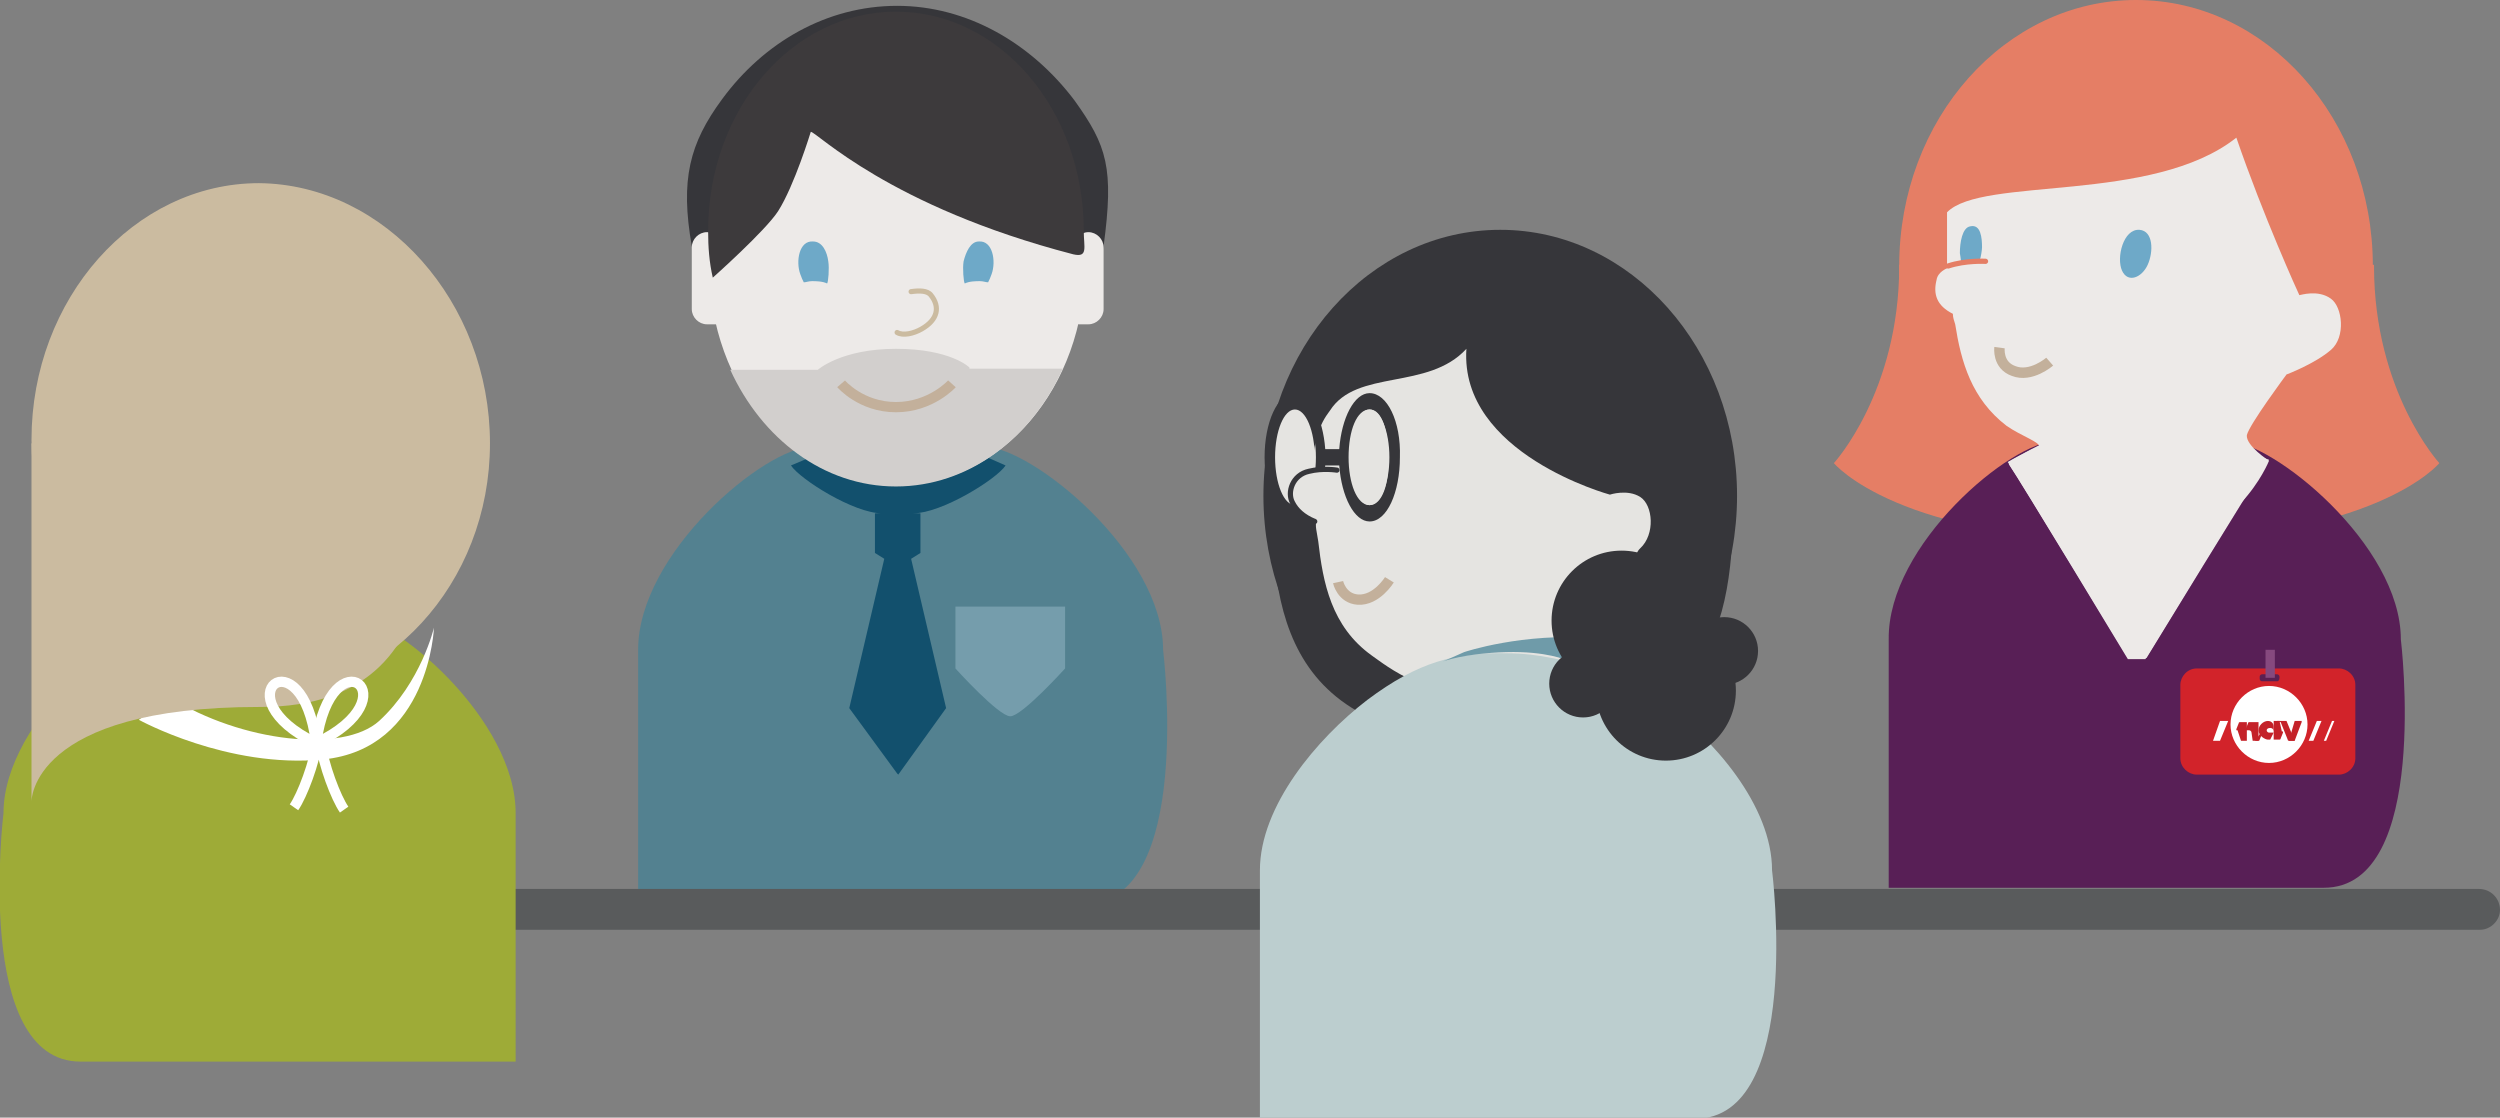 <?xml version="1.0" encoding="utf-8"?>
<!-- Generator: Adobe Illustrator 19.1.0, SVG Export Plug-In . SVG Version: 6.00 Build 0)  -->
<svg version="1.1" id="Layer_1" xmlns="http://www.w3.org/2000/svg" xmlns:xlink="http://www.w3.org/1999/xlink" x="0px" y="0px"
	 width="214.3px" height="95.8px" viewBox="0 0 214.3 95.8" style="enable-background:new 0 0 214.3 95.8;" xml:space="preserve">
<rect x="0" y="0" width="214.3" height="95.8" fill="#808080" stroke="none"/>
<style type="text/css">
	.st0{fill:#538190;}
	.st1{fill:#36363A;}
	.st2{fill:#759DAC;}
	.st3{fill:#12506D;}
	.st4{fill:#EDEAE8;}
	.st5{fill:#3D3A3C;}
	.st6{fill:#D2CFCD;}
	.st7{fill:none;stroke:#C3B09B;stroke-width:0.879;stroke-miterlimit:10;}
	.st8{fill:#6EA9C8;}
	.st9{fill:#EDEAE8;stroke:#CBBBA0;stroke-width:0.44;stroke-linecap:round;stroke-miterlimit:10;}
	.st10{fill:#595B5C;}
	.st11{fill:#9EAB37;}
	.st12{fill:#CBBBA0;}
	.st13{fill:none;stroke:#CBBBA0;stroke-width:0.441;stroke-linecap:round;stroke-miterlimit:10;}
	.st14{fill:#FFFFFF;}
	.st15{fill:none;stroke:#FFFFFF;stroke-width:0.882;stroke-miterlimit:10;}
	.st16{fill:#E5E4E1;}
	.st17{fill:none;stroke:#C3B09B;stroke-width:0.882;stroke-miterlimit:10;}
	.st18{fill:#BCCECF;}
	.st19{fill:#6F9BA9;}
	.st20{fill:#E5E4E1;stroke:#36363A;stroke-width:0.445;stroke-linecap:round;stroke-miterlimit:10;}
	.st21{fill:#E57E65;}
	.st22{fill:#581F56;}
	.st23{fill:none;stroke:#C3B09B;stroke-width:0.896;stroke-miterlimit:10;}
	.st24{fill:none;stroke:#E57E65;stroke-width:0.448;stroke-linecap:round;stroke-miterlimit:10;}
	.st25{fill:#D2232A;}
	.st26{fill:#C42229;}
	.st27{fill:#5B2052;}
	.st28{fill:#86497E;}
</style>
<g>
	<g>
		<path class="st0" d="M69.6,38.3H77h7.4c4,0,15.3,9.1,15.3,17.4c0,0,2.7,21.8-6.8,21.8s-38.2,0-38.2,0V55.7
			C54.7,47.4,65.6,38.3,69.6,38.3"/>
		<g>
			<g>
				<path class="st1" d="M94.6,21.1c-0.9,6-8.9,9.2-17.7,9.2c-8.7,0-16.8-4.8-17.6-9.2c-1-5.7-0.2-8.8,2.6-12.6c3.6-4.9,9-8,15-8
					c6,0,11.5,3.2,15.2,8.1C94.9,12.5,95.5,14.4,94.6,21.1"/>
				<g id="NAV-ansatt_9_">
					<path class="st2" d="M81.8,52h9.5v5.3c0,0-3.7,4.1-4.7,4.1s-4.7-4.1-4.7-4.1V52z"/>
					<path class="st3" d="M82.8,38.4l-5.9,2.2l-6.5-1.8l-2.6,1.1c0.8,1.2,5.4,4.1,7.8,4.1L75,44v3.4l0.8,0.5l-3,12.8l4.1,5.6
						l0.1,0.1l4.1-5.7l-3-12.8l0.8-0.5V44l-0.6,0c2.4,0,7.1-2.9,7.9-4.1L82.8,38.4z"/>
					<path class="st4" d="M92.5,27.8h0.8c0.7,0,1.3-0.6,1.3-1.3v-5.3c0-0.7-0.6-1.3-1.3-1.3h0c-0.7,0-1.3,0.6-1.3,1.3v6.1
						C92,27.5,92.2,27.8,92.5,27.8"/>
					<path class="st4" d="M61.4,27.8h-0.8c-0.7,0-1.3-0.6-1.3-1.3v-5.3c0-0.7,0.6-1.3,1.3-1.3l0,0c0.7,0,1.3,0.6,1.3,1.3v6.1
						C61.9,27.5,61.7,27.8,61.4,27.8"/>
					<path class="st4" d="M93,22.8c0,10.4-7.2,18.8-16.1,18.8c-8.9,0-16.1-8.4-16.1-18.8c0-10.4,7.2-18.8,16.1-18.8
						C85.8,4.1,93,12.5,93,22.8"/>
					<path class="st5" d="M92,21.8c1.3,0.3,0.9-0.6,0.9-2C92.9,9.4,85.7,1,76.8,1c-8.9,0-16.1,8.4-16.1,18.8c0,1.4,0.1,2.7,0.4,4
						c0,0,4.5-4,5.6-5.7c1.4-2.2,2.8-6.8,2.8-6.8C70,11.3,76.2,17.7,92,21.8"/>
					<path class="st6" d="M83.1,31.5c0,0-1.6-1.6-6.3-1.6c-4.7,0-6.7,1.8-6.7,1.8h-7.5c2.7,5.9,8,10,14.2,10
						c6.2,0,11.6-4.1,14.3-10.1H83.1z"/>
				</g>
			</g>
			<path class="st7" d="M72.1,32.9c0,0,1.7,2,4.7,2s4.8-2,4.8-2"/>
			<path class="st8" d="M69.7,20.7c-1.2-0.1-1.5,1.7-1.1,2.8c0.1,0.3,0.2,0.5,0.3,0.7c0.2,0,0.4-0.1,0.7-0.1c0.3,0,0.9,0,1.3,0.2
				c0.1-0.1,0.2-1.3,0.1-1.9C70.9,21.6,70.5,20.7,69.7,20.7z"/>
			<path class="st8" d="M83.9,20.7c1.2-0.1,1.5,1.7,1.1,2.8c-0.1,0.3-0.2,0.5-0.3,0.7c-0.2,0-0.4-0.1-0.7-0.1c-0.3,0-0.9,0-1.3,0.2
				c-0.1-0.1-0.2-1.3-0.1-1.9C82.8,21.6,83.2,20.7,83.9,20.7z"/>
			<path class="st9" d="M78.1,25c0.7-0.1,1.4-0.1,1.7,0.3c0.8,1,0.6,2.1-0.8,2.9c-0.7,0.4-1.6,0.6-2.1,0.3"/>
		</g>
	</g>
	<path class="st10" d="M212.6,79.7H13.8v-3.5h198.7c1,0,1.8,0.8,1.8,1.8v0C214.3,78.9,213.5,79.7,212.6,79.7z"/>
	<g>
		<path class="st11" d="M29.8,52.7h-7.3h-7.3c-3.9,0-14.9,8.9-14.9,17c0,0-2.6,21.3,6.6,21.3s37.3,0,37.3,0V69.8
			C44.3,61.7,33.7,52.7,29.8,52.7"/>
		<g>
			<path class="st12" d="M42,38c0,12.1-9,21.7-19.8,21.7c-10.8,0-19.5-9.8-19.5-22c0-12.1,8.8-22,19.5-22C33,15.8,42,25.9,42,38"/>
			<line class="st13" x1="38.9" y1="37" x2="35.6" y2="37.3"/>
			<path class="st14" d="M14.6,59.8c6.1,3.8,14.8,4.8,17.9,2c3.6-3.3,4.7-8,4.7-8s-0.4,10.4-9.5,11.3c-8.2,0.8-15.8-3.4-15.8-3.4
				L14.6,59.8z"/>
			<path class="st12" d="M2.7,38v30.7c0,0-0.1-8.1,19.5-8.1C41.8,60.7,35.6,38,35.6,38H2.7z"/>
			<g>
				<path class="st15" d="M27.1,63.7C18.8,59.7,25.9,54.2,27.1,63.7"/>
				<path class="st15" d="M27.1,63.7C35.5,59.7,28.4,54.2,27.1,63.7"/>
				<path class="st15" d="M27.2,63.5c-0.2,1.8-1.3,4.7-2,5.7"/>
				<path class="st15" d="M27.5,63.7c0.2,1.8,1.3,4.7,2,5.7"/>
			</g>
		</g>
	</g>
	<g>
		<g>
			<g>
				<path class="st1" d="M148.9,42.5c0,12.6-9.1,22.8-20.3,22.8s-20.3-10.2-20.3-22.8s9.1-22.8,20.3-22.8S148.9,29.9,148.9,42.5"/>
			</g>
		</g>
		<path class="st1" d="M109,40.5c0,10.5-0.1,23.1,19.8,23.1s-0.6-23.1-0.6-23.1H109z"/>
		<path class="st1" d="M148.6,40.5c0,10.5,0.1,23.1-19.8,23.1s0.6-23.1,0.6-23.1H148.6z"/>
		<path class="st16" d="M113,46.4c0.4,3.5,1.1,7.3,4.6,9.8c1.3,0.9,4.7,3.8,11.7,3.8c5.6,0,8.6-2.2,8.8-3c0.2-0.9,3.4-5.2,3.4-5.2
			s-2.2-3.6-0.9-4.8c1.3-1.2,1.1-3.7,0-4.4s-2.6-0.2-2.6-0.2s-12.9-3.5-12.3-12.5c-3.3,3.6-9.4,1.7-11.7,5.3c-0.1,0.2-1.9,2-1.4,6.7
			C113,46.4,112.6,44.1,113,46.4z"/>
		<path class="st4" d="M111.7,41.8"/>
		<path class="st4" d="M110.2,43.5"/>
		<path class="st1" d="M117.4,33.7c-1.3,0-2.4,2.1-2.6,4.8h-1.2c-0.2-2.7-1.3-4.8-2.6-4.8c-1.5,0-2.6,2.5-2.6,5.5
			c0,3,1.2,5.5,2.6,5.5c1.3,0,2.4-2.1,2.6-4.8h1.2c0.2,2.7,1.3,4.8,2.6,4.8c1.5,0,2.6-2.5,2.6-5.5C120.1,36.1,118.9,33.7,117.4,33.7
			z M111,43.3c-1.1,0-1.7-1.9-1.7-4.1c0-2.3,0.6-4.1,1.7-4.1c1.1,0,1.8,1.9,1.8,4.1C112.8,41.4,112.1,43.3,111,43.3z M117.4,43.3
			c-1.1,0-1.8-1.9-1.8-4.1c0-2.3,0.7-4.1,1.8-4.1c1.1,0,1.6,1.9,1.6,4.1C119.1,41.4,118.5,43.3,117.4,43.3z"/>
		<path class="st17" d="M119.1,49.7c0,0-1.1,1.8-2.7,1.7c-1.4-0.1-1.7-1.5-1.7-1.5"/>
		<circle class="st1" cx="147.8" cy="55.8" r="2.9"/>
		<polygon class="st1" points="141.4,51.9 135.7,55.4 140.8,59.2 143.7,54.5 		"/>
		<path class="st18" d="M129.2,55.9"/>
		<path class="st18" d="M117.2,60c-4.3,3.3-9.2,9.1-9.2,14.6v21.3c0,0,28,0,37.3,0s6.6-21.3,6.6-21.3c0-5.5-5-11.3-9.5-14.5
			c-2.1-1.5-8-4.1-13.2-4.1C124.8,55.9,121.6,56.7,117.2,60z"/>
		<path class="st19" d="M125.5,55.9c0,0,5-1.7,11.3-1.2c-0.7,1.8-2.5,1.9-2.5,1.9s-1.7-0.8-5.2-0.7c-3.6,0.1-5.4,0.8-5.4,0.8
			L125.5,55.9z"/>
		<circle class="st1" cx="142.8" cy="59.2" r="6"/>
		<circle class="st1" cx="139" cy="53.2" r="6"/>
		<circle class="st1" cx="135.7" cy="58.6" r="2.9"/>
		<ellipse class="st16" cx="111" cy="39.2" rx="1.7" ry="4.1"/>
		<ellipse class="st16" cx="117.4" cy="39.2" rx="1.7" ry="4.1"/>
		<path class="st20" d="M112.7,44.7c-1-0.4-1.6-1-1.9-1.6c-0.5-0.9,0-2.4,1.4-2.7c1.2-0.3,2.4-0.1,2.4-0.1"/>
	</g>
	<g>
		<path class="st21" d="M162.8,22.8c0,10.8-5.6,16.9-5.6,16.9s5.5,6.7,25.9,6.7s-0.6-23.7-0.6-23.7H162.8z"/>
		<path class="st21" d="M203.5,22.8c0,10.8,5.6,16.9,5.6,16.9s-5.5,6.7-25.9,6.7s0.6-23.7,0.6-23.7H203.5z"/>
		<path class="st21" d="M203.4,22.8c0,12.6-9.1,22.8-20.3,22.8s-20.3-10.2-20.3-22.8S171.9,0,183.1,0S203.4,10.2,203.4,22.8"/>
		<path class="st22" d="M176.3,37.8h7.3h7.3c3.9,0,14.9,8.9,14.9,17c0,0,2.6,21.3-6.6,21.3c-9.2,0-37.3,0-37.3,0V54.8
			C161.8,46.7,172.4,37.8,176.3,37.8"/>
		<path class="st4" d="M189.1,37.3c-0.7,0-5.9,2.2-5.9,2.2s-6.1-1.7-6.6-1.8c-0.5-0.1-4.4,2.1-4.4,2.1c0.9,1.3,10.2,16.7,10.2,16.7
			h1.5c0,0,9.5-15.6,10.4-16.9C194.3,39.6,189.9,37.3,189.1,37.3"/>
		<g>
			<path class="st4" d="M189.2,37.2c-0.7,0-6,2.2-6,2.2s-6.2-1.8-6.7-1.9c-0.5-0.1-4.4,2.1-4.4,2.1c0.9,1.3,10.3,16.8,10.3,16.8h1.6
				c0,0,9.6-15.7,10.5-17C194.4,39.5,189.9,37.2,189.2,37.2"/>
			<path class="st4" d="M199.8,25.6C199.7,25.6,199.7,25.6,199.8,25.6C199.7,25.6,199.7,25.6,199.8,25.6c-1.1-0.8-2.6-0.3-2.7-0.3
				l0,0c-0.1-0.2-3.1-6.8-5.4-13.5c-7.2,5.7-21.8,3.3-24.8,6.4c0,0.2,0,0.6,0,1c0,0.8,0,3.8,0,3.8s-0.8,0.3-0.9,1
				c-0.3,1.2,0,2.2,1.4,2.9c0,0.3,0.1,0.6,0.2,0.9c0.5,3.2,1.4,6.4,4.4,8.7c1.3,0.9,2.9,1.4,2.8,1.8c-0.8,0.2-2.6,1.3-2.6,1.3
				s3.6,7.2,11.5,7.2c0,0,0,0,0,0l0,0c7.9,0,10.8-7.3,10.8-7.3s-2-1.3-1.9-2.2c0.2-0.9,3.4-5.2,3.4-5.2s2.4-0.9,3.8-2.1
				C201.1,28.9,200.8,26.3,199.8,25.6z"/>
			<path class="st8" d="M183.4,19.7c1.2,0.1,1.2,1.9,0.7,3c-0.5,1.1-1.7,1.6-2.2,0.5S182,19.6,183.4,19.7z"/>
			<path class="st23" d="M175.7,31c0,0-1.6,1.4-3.1,0.8c-1.4-0.5-1.2-2-1.2-2"/>
			<path class="st8" d="M168.9,19.4c0.9-0.2,1,1,1,1.8c0,0.2-0.1,0.9-0.2,1.1c0,0-1.6,0.2-1.6,0.1c0-0.1-0.1-0.7-0.1-0.7
				C168,20.8,168.2,19.5,168.9,19.4z"/>
			<path class="st24" d="M167,22.8c1.5-0.5,3.2-0.4,3.2-0.4"/>
		</g>
		<g>
			<path class="st25" d="M200.5,66.4h-12.2c-0.7,0-1.4-0.6-1.4-1.4v-6.3c0-0.7,0.6-1.4,1.4-1.4h12.2c0.7,0,1.4,0.6,1.4,1.4V65
				C201.9,65.8,201.2,66.4,200.5,66.4z"/>
			<g>
				<g>
					<path class="st14" d="M197.8,62.1c0,1.8-1.5,3.3-3.3,3.3c-1.8,0-3.3-1.5-3.3-3.3c0-1.8,1.5-3.3,3.3-3.3
						C196.3,58.8,197.8,60.3,197.8,62.1"/>
				</g>
				<polygon class="st14" points="190.3,63.5 189.7,63.5 190.3,61.8 191,61.8 				"/>
				<polygon class="st14" points="198.3,63.5 197.9,63.5 198.6,61.8 199,61.8 				"/>
				<polygon class="st14" points="199.4,63.5 199.2,63.5 199.9,61.8 200.1,61.8 				"/>
				<path class="st26" d="M192.1,63.5h0.5c0,0,0,0,0,0v-1.6c0,0,0,0,0,0H192c0,0-0.1,0-0.1,0.1l-0.2,0.5c0,0,0,0.1,0,0.1h0.1
					c0,0,0,0,0,0L192.1,63.5C192,63.5,192,63.5,192.1,63.5"/>
				<path class="st26" d="M193.1,63.5h0.5c0,0,0,0,0,0v-1.6c0,0,0,0,0,0h-0.8c0,0-0.1,0-0.1,0.1l-0.2,0.5l-0.1,0.1h0.4
					c0.1,0,0.2,0.1,0.2,0.2L193.1,63.5C193.1,63.5,193.1,63.5,193.1,63.5"/>
				<path class="st26" d="M195.4,61.8h-0.5c0,0,0,0,0,0v1.6c0,0,0,0,0,0h0.5c0,0,0.1,0,0.1-0.1l0.2-0.5c0,0,0-0.1,0-0.1h-0.1
					c0,0,0,0,0,0L195.4,61.8C195.4,61.9,195.4,61.8,195.4,61.8"/>
				<path class="st26" d="M193.3,63.5h0.3c0,0,0.1,0,0.1-0.1l0.2-0.5c0,0,0-0.1,0-0.1h-0.1L193.3,63.5z"/>
				<path class="st26" d="M196.7,61.8h0.6c0,0,0,0,0,0.1l-0.6,1.6c0,0,0,0,0,0h-0.5L196.7,61.8C196.7,61.9,196.7,61.8,196.7,61.8"/>
				<path class="st26" d="M196,61.8h-0.8c-0.1,0,0.2,0.1,0.3,0.1l0.6,1.5c0,0,0,0.1,0.1,0.1h0.5L196,61.8
					C196,61.9,196,61.8,196,61.8"/>
				<path class="st26" d="M194.4,61.8c0.3,0,0.5,0.2,0.5,0.5c0,0.3,0,0.4,0,0.4s0-0.3-0.3-0.3c-0.2,0-0.3,0.1-0.3,0.2
					c0,0.1,0.1,0.2,0.2,0.2h0.4l-0.3,0.6c0,0,0,0,0,0h-0.2c-0.2,0-0.8-0.3-0.8-0.8C193.6,62.2,194,61.8,194.4,61.8"/>
			</g>
			<path class="st27" d="M195.2,58.4h-1.3c-0.1,0-0.2-0.1-0.2-0.2V58c0-0.1,0.1-0.2,0.2-0.2h1.3c0.1,0,0.2,0.1,0.2,0.2v0.1
				C195.4,58.3,195.3,58.4,195.2,58.4z"/>
			<rect x="194.2" y="55.7" class="st28" width="0.8" height="2.4"/>
		</g>
	</g>
</g>
</svg>
